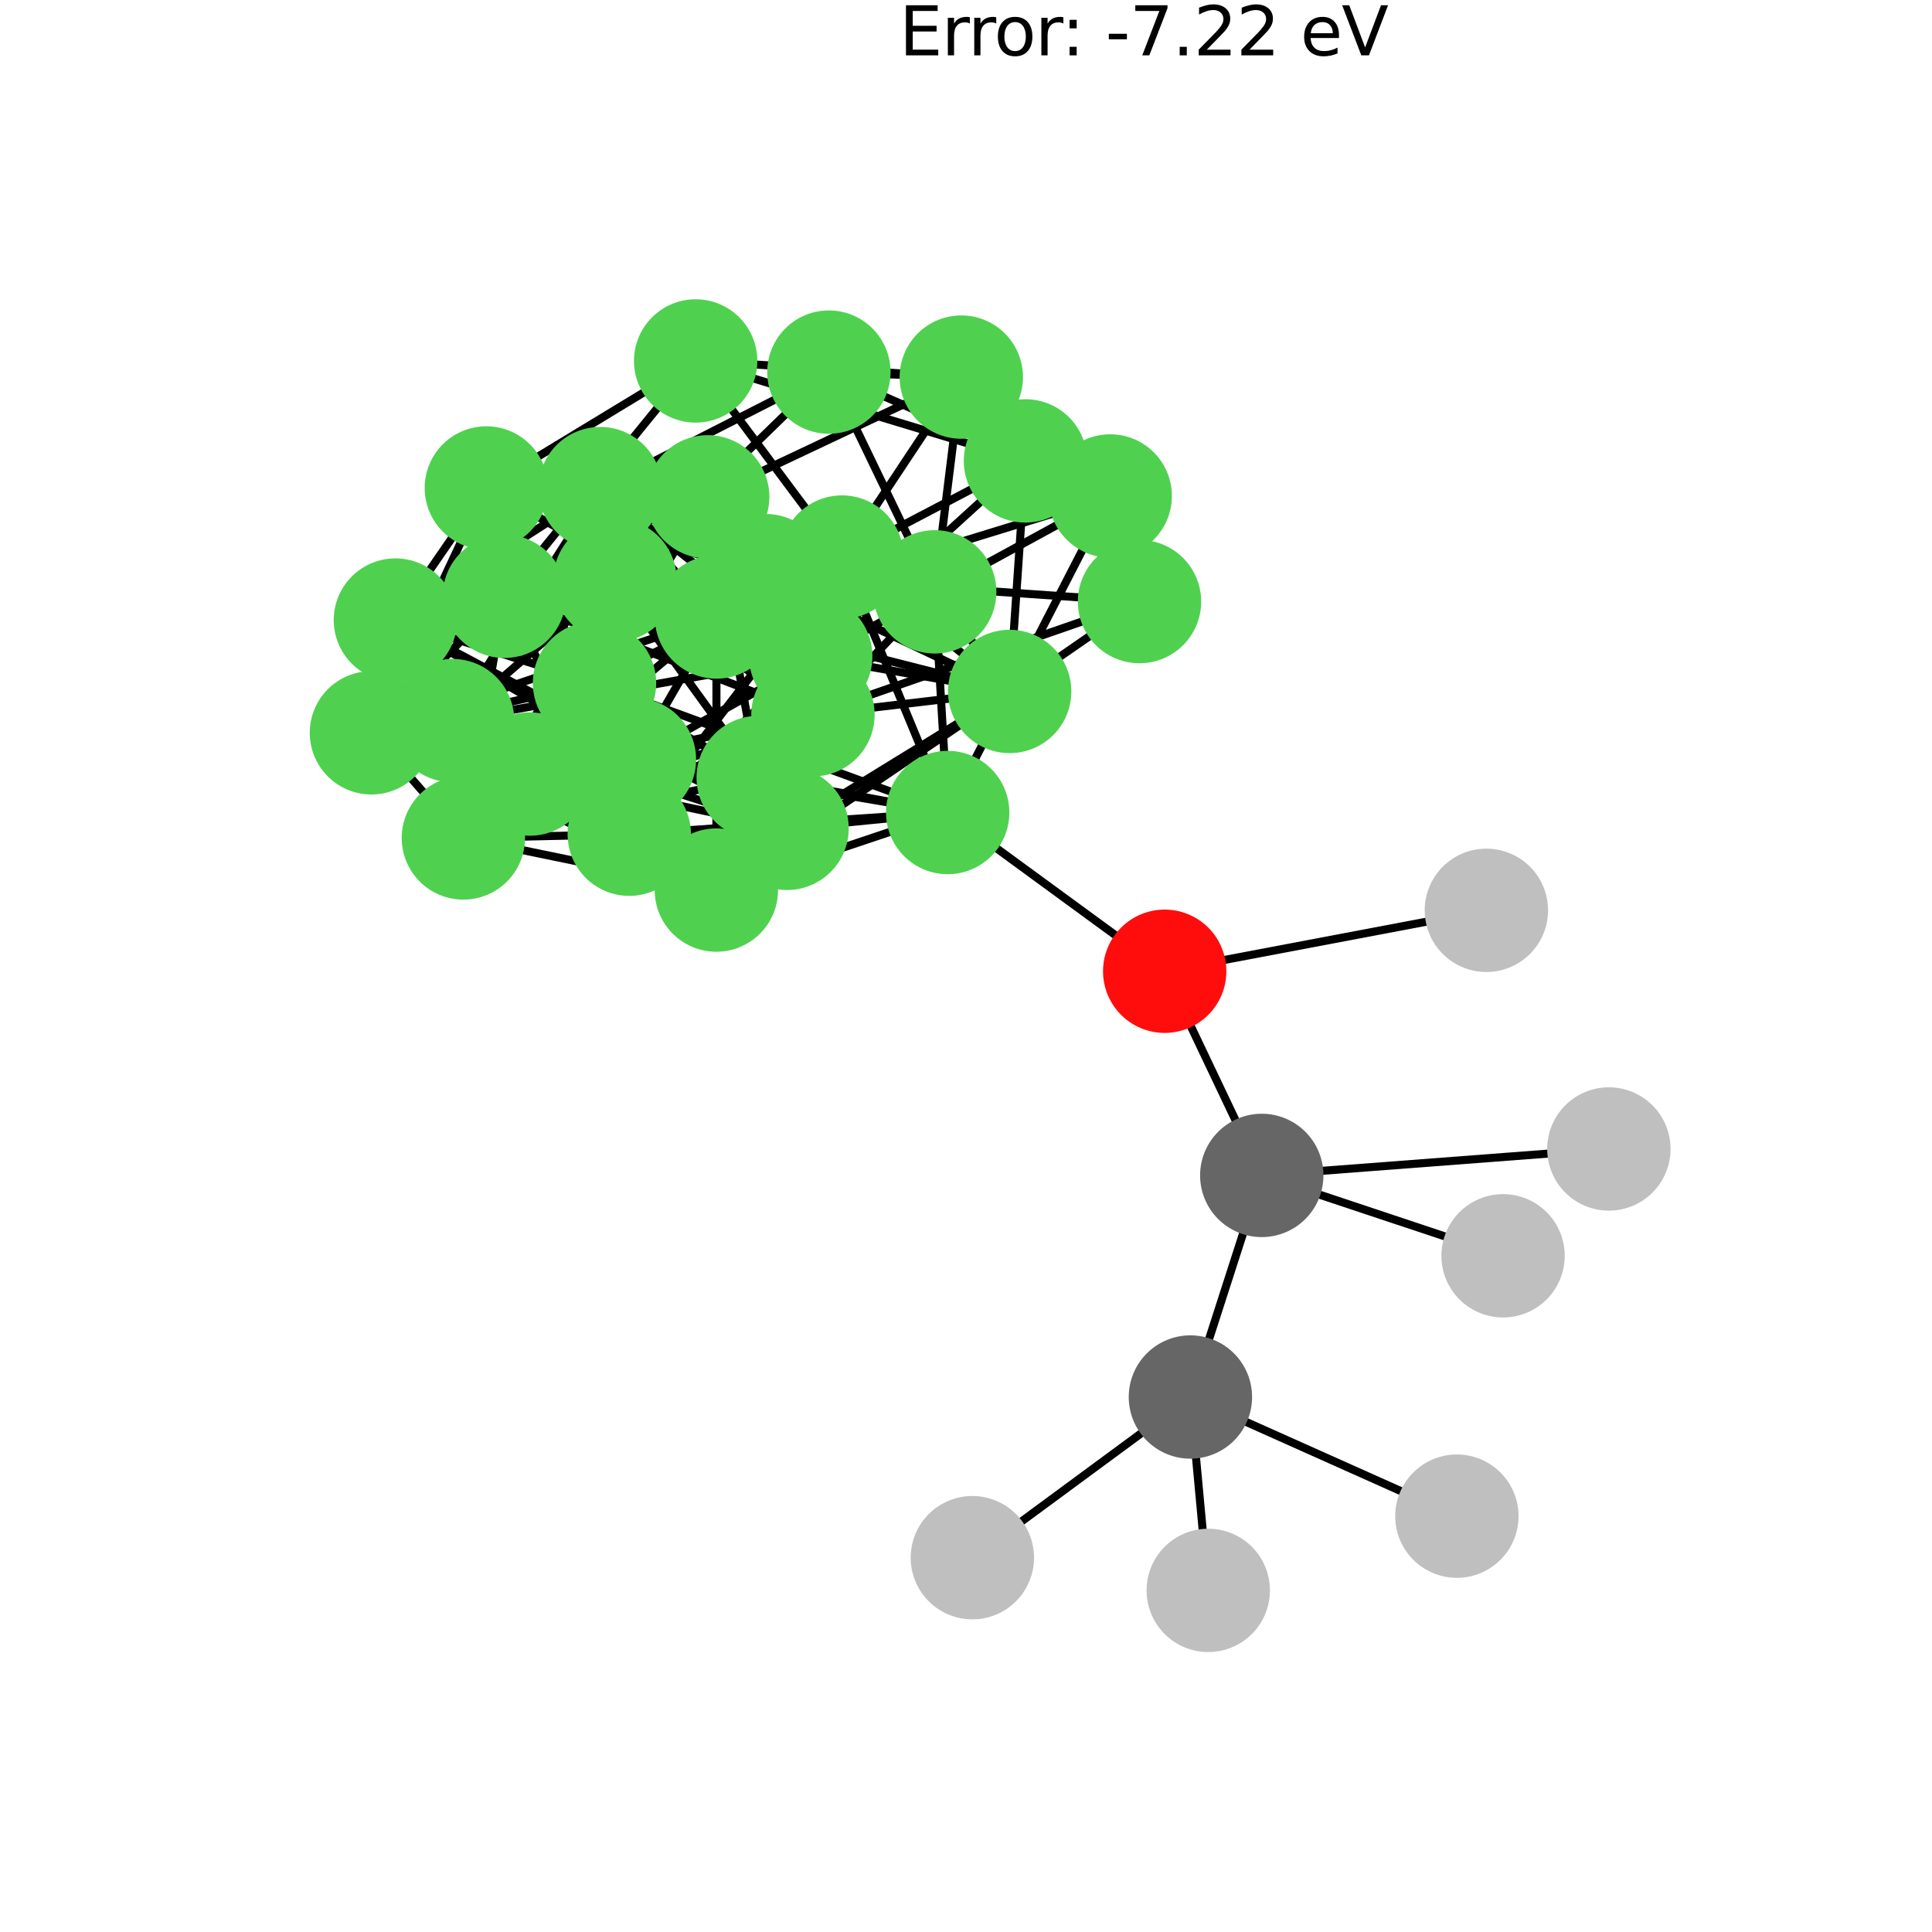 <?xml version="1.0" encoding="utf-8" standalone="no"?>
<!DOCTYPE svg PUBLIC "-//W3C//DTD SVG 1.1//EN"
  "http://www.w3.org/Graphics/SVG/1.1/DTD/svg11.dtd">
<svg xmlns:xlink="http://www.w3.org/1999/xlink" width="288pt" height="288pt" viewBox="0 0 288 288" xmlns="http://www.w3.org/2000/svg" version="1.1">
 <defs>
  <style type="text/css">*{stroke-linejoin: round; stroke-linecap: butt}</style>
 </defs>
 <g id="figure_1">
  <g id="patch_1">
   <path d="M 0 288 
L 288 288 
L 288 0 
L 0 0 
z
" style="fill: #ffffff"/>
  </g>
  <g id="axes_1">
   <g id="LineCollection_1">
    <path d="M 165.498 73.934 
L 169.863 89.678 
" clip-path="url(#p32e203aa03)" style="fill: none; stroke: #000000; stroke-width: 1.2"/>
    <path d="M 165.498 73.934 
L 123.562 55.468 
" clip-path="url(#p32e203aa03)" style="fill: none; stroke: #000000; stroke-width: 1.2"/>
    <path d="M 165.498 73.934 
L 143.3 56.213 
" clip-path="url(#p32e203aa03)" style="fill: none; stroke: #000000; stroke-width: 1.2"/>
    <path d="M 165.498 73.934 
L 152.863 68.704 
" clip-path="url(#p32e203aa03)" style="fill: none; stroke: #000000; stroke-width: 1.2"/>
    <path d="M 165.498 73.934 
L 106.804 91.974 
" clip-path="url(#p32e203aa03)" style="fill: none; stroke: #000000; stroke-width: 1.2"/>
    <path d="M 165.498 73.934 
L 150.509 103.073 
" clip-path="url(#p32e203aa03)" style="fill: none; stroke: #000000; stroke-width: 1.2"/>
    <path d="M 165.498 73.934 
L 139.334 88.225 
" clip-path="url(#p32e203aa03)" style="fill: none; stroke: #000000; stroke-width: 1.2"/>
    <path d="M 169.863 89.678 
L 152.863 68.704 
" clip-path="url(#p32e203aa03)" style="fill: none; stroke: #000000; stroke-width: 1.2"/>
    <path d="M 169.863 89.678 
L 114.139 85.81 
" clip-path="url(#p32e203aa03)" style="fill: none; stroke: #000000; stroke-width: 1.2"/>
    <path d="M 169.863 89.678 
L 121.187 106.544 
" clip-path="url(#p32e203aa03)" style="fill: none; stroke: #000000; stroke-width: 1.2"/>
    <path d="M 169.863 89.678 
L 150.509 103.073 
" clip-path="url(#p32e203aa03)" style="fill: none; stroke: #000000; stroke-width: 1.2"/>
    <path d="M 123.562 55.468 
L 143.3 56.213 
" clip-path="url(#p32e203aa03)" style="fill: none; stroke: #000000; stroke-width: 1.2"/>
    <path d="M 123.562 55.468 
L 89.478 72.838 
" clip-path="url(#p32e203aa03)" style="fill: none; stroke: #000000; stroke-width: 1.2"/>
    <path d="M 123.562 55.468 
L 91.683 86.476 
" clip-path="url(#p32e203aa03)" style="fill: none; stroke: #000000; stroke-width: 1.2"/>
    <path d="M 123.562 55.468 
L 139.334 88.225 
" clip-path="url(#p32e203aa03)" style="fill: none; stroke: #000000; stroke-width: 1.2"/>
    <path d="M 143.3 56.213 
L 152.863 68.704 
" clip-path="url(#p32e203aa03)" style="fill: none; stroke: #000000; stroke-width: 1.2"/>
    <path d="M 143.3 56.213 
L 103.7 53.804 
" clip-path="url(#p32e203aa03)" style="fill: none; stroke: #000000; stroke-width: 1.2"/>
    <path d="M 143.3 56.213 
L 139.334 88.225 
" clip-path="url(#p32e203aa03)" style="fill: none; stroke: #000000; stroke-width: 1.2"/>
    <path d="M 143.3 56.213 
L 105.495 74.062 
" clip-path="url(#p32e203aa03)" style="fill: none; stroke: #000000; stroke-width: 1.2"/>
    <path d="M 143.3 56.213 
L 125.51 83.038 
" clip-path="url(#p32e203aa03)" style="fill: none; stroke: #000000; stroke-width: 1.2"/>
    <path d="M 152.863 68.704 
L 103.7 53.804 
" clip-path="url(#p32e203aa03)" style="fill: none; stroke: #000000; stroke-width: 1.2"/>
    <path d="M 152.863 68.704 
L 150.509 103.073 
" clip-path="url(#p32e203aa03)" style="fill: none; stroke: #000000; stroke-width: 1.2"/>
    <path d="M 152.863 68.704 
L 125.51 83.038 
" clip-path="url(#p32e203aa03)" style="fill: none; stroke: #000000; stroke-width: 1.2"/>
    <path d="M 152.863 68.704 
L 120.853 97.839 
" clip-path="url(#p32e203aa03)" style="fill: none; stroke: #000000; stroke-width: 1.2"/>
    <path d="M 103.7 53.804 
L 72.5 72.739 
" clip-path="url(#p32e203aa03)" style="fill: none; stroke: #000000; stroke-width: 1.2"/>
    <path d="M 103.7 53.804 
L 125.51 83.038 
" clip-path="url(#p32e203aa03)" style="fill: none; stroke: #000000; stroke-width: 1.2"/>
    <path d="M 103.7 53.804 
L 75.182 88.891 
" clip-path="url(#p32e203aa03)" style="fill: none; stroke: #000000; stroke-width: 1.2"/>
    <path d="M 114.139 85.81 
L 72.5 72.739 
" clip-path="url(#p32e203aa03)" style="fill: none; stroke: #000000; stroke-width: 1.2"/>
    <path d="M 114.139 85.81 
L 89.478 72.838 
" clip-path="url(#p32e203aa03)" style="fill: none; stroke: #000000; stroke-width: 1.2"/>
    <path d="M 114.139 85.81 
L 121.187 106.544 
" clip-path="url(#p32e203aa03)" style="fill: none; stroke: #000000; stroke-width: 1.2"/>
    <path d="M 114.139 85.81 
L 150.509 103.073 
" clip-path="url(#p32e203aa03)" style="fill: none; stroke: #000000; stroke-width: 1.2"/>
    <path d="M 114.139 85.81 
L 105.495 74.062 
" clip-path="url(#p32e203aa03)" style="fill: none; stroke: #000000; stroke-width: 1.2"/>
    <path d="M 114.139 85.81 
L 120.853 97.839 
" clip-path="url(#p32e203aa03)" style="fill: none; stroke: #000000; stroke-width: 1.2"/>
    <path d="M 114.139 85.81 
L 78.98 115.387 
" clip-path="url(#p32e203aa03)" style="fill: none; stroke: #000000; stroke-width: 1.2"/>
    <path d="M 114.139 85.81 
L 58.942 92.431 
" clip-path="url(#p32e203aa03)" style="fill: none; stroke: #000000; stroke-width: 1.2"/>
    <path d="M 114.139 85.81 
L 117.325 123.481 
" clip-path="url(#p32e203aa03)" style="fill: none; stroke: #000000; stroke-width: 1.2"/>
    <path d="M 72.5 72.739 
L 89.478 72.838 
" clip-path="url(#p32e203aa03)" style="fill: none; stroke: #000000; stroke-width: 1.2"/>
    <path d="M 72.5 72.739 
L 106.804 91.974 
" clip-path="url(#p32e203aa03)" style="fill: none; stroke: #000000; stroke-width: 1.2"/>
    <path d="M 72.5 72.739 
L 105.495 74.062 
" clip-path="url(#p32e203aa03)" style="fill: none; stroke: #000000; stroke-width: 1.2"/>
    <path d="M 72.5 72.739 
L 125.51 83.038 
" clip-path="url(#p32e203aa03)" style="fill: none; stroke: #000000; stroke-width: 1.2"/>
    <path d="M 72.5 72.739 
L 75.182 88.891 
" clip-path="url(#p32e203aa03)" style="fill: none; stroke: #000000; stroke-width: 1.2"/>
    <path d="M 72.5 72.739 
L 58.942 92.431 
" clip-path="url(#p32e203aa03)" style="fill: none; stroke: #000000; stroke-width: 1.2"/>
    <path d="M 72.5 72.739 
L 55.369 109.241 
" clip-path="url(#p32e203aa03)" style="fill: none; stroke: #000000; stroke-width: 1.2"/>
    <path d="M 72.5 72.739 
L 88.623 101.827 
" clip-path="url(#p32e203aa03)" style="fill: none; stroke: #000000; stroke-width: 1.2"/>
    <path d="M 89.478 72.838 
L 106.804 91.974 
" clip-path="url(#p32e203aa03)" style="fill: none; stroke: #000000; stroke-width: 1.2"/>
    <path d="M 89.478 72.838 
L 91.683 86.476 
" clip-path="url(#p32e203aa03)" style="fill: none; stroke: #000000; stroke-width: 1.2"/>
    <path d="M 89.478 72.838 
L 139.334 88.225 
" clip-path="url(#p32e203aa03)" style="fill: none; stroke: #000000; stroke-width: 1.2"/>
    <path d="M 89.478 72.838 
L 120.853 97.839 
" clip-path="url(#p32e203aa03)" style="fill: none; stroke: #000000; stroke-width: 1.2"/>
    <path d="M 89.478 72.838 
L 58.942 92.431 
" clip-path="url(#p32e203aa03)" style="fill: none; stroke: #000000; stroke-width: 1.2"/>
    <path d="M 89.478 72.838 
L 94.573 113.224 
" clip-path="url(#p32e203aa03)" style="fill: none; stroke: #000000; stroke-width: 1.2"/>
    <path d="M 89.478 72.838 
L 67.468 107.421 
" clip-path="url(#p32e203aa03)" style="fill: none; stroke: #000000; stroke-width: 1.2"/>
    <path d="M 106.804 91.974 
L 121.187 106.544 
" clip-path="url(#p32e203aa03)" style="fill: none; stroke: #000000; stroke-width: 1.2"/>
    <path d="M 106.804 91.974 
L 150.509 103.073 
" clip-path="url(#p32e203aa03)" style="fill: none; stroke: #000000; stroke-width: 1.2"/>
    <path d="M 106.804 91.974 
L 139.334 88.225 
" clip-path="url(#p32e203aa03)" style="fill: none; stroke: #000000; stroke-width: 1.2"/>
    <path d="M 106.804 91.974 
L 75.182 88.891 
" clip-path="url(#p32e203aa03)" style="fill: none; stroke: #000000; stroke-width: 1.2"/>
    <path d="M 106.804 91.974 
L 94.573 113.224 
" clip-path="url(#p32e203aa03)" style="fill: none; stroke: #000000; stroke-width: 1.2"/>
    <path d="M 106.804 91.974 
L 55.369 109.241 
" clip-path="url(#p32e203aa03)" style="fill: none; stroke: #000000; stroke-width: 1.2"/>
    <path d="M 106.804 91.974 
L 106.785 132.682 
" clip-path="url(#p32e203aa03)" style="fill: none; stroke: #000000; stroke-width: 1.2"/>
    <path d="M 121.187 106.544 
L 150.509 103.073 
" clip-path="url(#p32e203aa03)" style="fill: none; stroke: #000000; stroke-width: 1.2"/>
    <path d="M 121.187 106.544 
L 91.683 86.476 
" clip-path="url(#p32e203aa03)" style="fill: none; stroke: #000000; stroke-width: 1.2"/>
    <path d="M 121.187 106.544 
L 105.495 74.062 
" clip-path="url(#p32e203aa03)" style="fill: none; stroke: #000000; stroke-width: 1.2"/>
    <path d="M 121.187 106.544 
L 75.182 88.891 
" clip-path="url(#p32e203aa03)" style="fill: none; stroke: #000000; stroke-width: 1.2"/>
    <path d="M 121.187 106.544 
L 78.98 115.387 
" clip-path="url(#p32e203aa03)" style="fill: none; stroke: #000000; stroke-width: 1.2"/>
    <path d="M 121.187 106.544 
L 106.785 132.682 
" clip-path="url(#p32e203aa03)" style="fill: none; stroke: #000000; stroke-width: 1.2"/>
    <path d="M 121.187 106.544 
L 69.074 124.912 
" clip-path="url(#p32e203aa03)" style="fill: none; stroke: #000000; stroke-width: 1.2"/>
    <path d="M 150.509 103.073 
L 139.334 88.225 
" clip-path="url(#p32e203aa03)" style="fill: none; stroke: #000000; stroke-width: 1.2"/>
    <path d="M 150.509 103.073 
L 125.51 83.038 
" clip-path="url(#p32e203aa03)" style="fill: none; stroke: #000000; stroke-width: 1.2"/>
    <path d="M 150.509 103.073 
L 120.853 97.839 
" clip-path="url(#p32e203aa03)" style="fill: none; stroke: #000000; stroke-width: 1.2"/>
    <path d="M 150.509 103.073 
L 106.785 132.682 
" clip-path="url(#p32e203aa03)" style="fill: none; stroke: #000000; stroke-width: 1.2"/>
    <path d="M 150.509 103.073 
L 117.325 123.481 
" clip-path="url(#p32e203aa03)" style="fill: none; stroke: #000000; stroke-width: 1.2"/>
    <path d="M 150.509 103.073 
L 141.269 121.122 
" clip-path="url(#p32e203aa03)" style="fill: none; stroke: #000000; stroke-width: 1.2"/>
    <path d="M 91.683 86.476 
L 139.334 88.225 
" clip-path="url(#p32e203aa03)" style="fill: none; stroke: #000000; stroke-width: 1.2"/>
    <path d="M 91.683 86.476 
L 105.495 74.062 
" clip-path="url(#p32e203aa03)" style="fill: none; stroke: #000000; stroke-width: 1.2"/>
    <path d="M 91.683 86.476 
L 120.853 97.839 
" clip-path="url(#p32e203aa03)" style="fill: none; stroke: #000000; stroke-width: 1.2"/>
    <path d="M 91.683 86.476 
L 75.182 88.891 
" clip-path="url(#p32e203aa03)" style="fill: none; stroke: #000000; stroke-width: 1.2"/>
    <path d="M 91.683 86.476 
L 67.468 107.421 
" clip-path="url(#p32e203aa03)" style="fill: none; stroke: #000000; stroke-width: 1.2"/>
    <path d="M 91.683 86.476 
L 113.022 115.904 
" clip-path="url(#p32e203aa03)" style="fill: none; stroke: #000000; stroke-width: 1.2"/>
    <path d="M 91.683 86.476 
L 69.074 124.912 
" clip-path="url(#p32e203aa03)" style="fill: none; stroke: #000000; stroke-width: 1.2"/>
    <path d="M 139.334 88.225 
L 105.495 74.062 
" clip-path="url(#p32e203aa03)" style="fill: none; stroke: #000000; stroke-width: 1.2"/>
    <path d="M 139.334 88.225 
L 125.51 83.038 
" clip-path="url(#p32e203aa03)" style="fill: none; stroke: #000000; stroke-width: 1.2"/>
    <path d="M 139.334 88.225 
L 94.573 113.224 
" clip-path="url(#p32e203aa03)" style="fill: none; stroke: #000000; stroke-width: 1.2"/>
    <path d="M 139.334 88.225 
L 113.022 115.904 
" clip-path="url(#p32e203aa03)" style="fill: none; stroke: #000000; stroke-width: 1.2"/>
    <path d="M 139.334 88.225 
L 141.269 121.122 
" clip-path="url(#p32e203aa03)" style="fill: none; stroke: #000000; stroke-width: 1.2"/>
    <path d="M 105.495 74.062 
L 125.51 83.038 
" clip-path="url(#p32e203aa03)" style="fill: none; stroke: #000000; stroke-width: 1.2"/>
    <path d="M 105.495 74.062 
L 78.98 115.387 
" clip-path="url(#p32e203aa03)" style="fill: none; stroke: #000000; stroke-width: 1.2"/>
    <path d="M 105.495 74.062 
L 113.022 115.904 
" clip-path="url(#p32e203aa03)" style="fill: none; stroke: #000000; stroke-width: 1.2"/>
    <path d="M 105.495 74.062 
L 88.623 101.827 
" clip-path="url(#p32e203aa03)" style="fill: none; stroke: #000000; stroke-width: 1.2"/>
    <path d="M 125.51 83.038 
L 120.853 97.839 
" clip-path="url(#p32e203aa03)" style="fill: none; stroke: #000000; stroke-width: 1.2"/>
    <path d="M 125.51 83.038 
L 75.182 88.891 
" clip-path="url(#p32e203aa03)" style="fill: none; stroke: #000000; stroke-width: 1.2"/>
    <path d="M 125.51 83.038 
L 88.623 101.827 
" clip-path="url(#p32e203aa03)" style="fill: none; stroke: #000000; stroke-width: 1.2"/>
    <path d="M 125.51 83.038 
L 141.269 121.122 
" clip-path="url(#p32e203aa03)" style="fill: none; stroke: #000000; stroke-width: 1.2"/>
    <path d="M 125.51 83.038 
L 93.805 124.356 
" clip-path="url(#p32e203aa03)" style="fill: none; stroke: #000000; stroke-width: 1.2"/>
    <path d="M 120.853 97.839 
L 75.182 88.891 
" clip-path="url(#p32e203aa03)" style="fill: none; stroke: #000000; stroke-width: 1.2"/>
    <path d="M 120.853 97.839 
L 117.325 123.481 
" clip-path="url(#p32e203aa03)" style="fill: none; stroke: #000000; stroke-width: 1.2"/>
    <path d="M 120.853 97.839 
L 67.468 107.421 
" clip-path="url(#p32e203aa03)" style="fill: none; stroke: #000000; stroke-width: 1.2"/>
    <path d="M 120.853 97.839 
L 93.805 124.356 
" clip-path="url(#p32e203aa03)" style="fill: none; stroke: #000000; stroke-width: 1.2"/>
    <path d="M 75.182 88.891 
L 55.369 109.241 
" clip-path="url(#p32e203aa03)" style="fill: none; stroke: #000000; stroke-width: 1.2"/>
    <path d="M 75.182 88.891 
L 93.805 124.356 
" clip-path="url(#p32e203aa03)" style="fill: none; stroke: #000000; stroke-width: 1.2"/>
    <path d="M 75.182 88.891 
L 69.074 124.912 
" clip-path="url(#p32e203aa03)" style="fill: none; stroke: #000000; stroke-width: 1.2"/>
    <path d="M 78.98 115.387 
L 58.942 92.431 
" clip-path="url(#p32e203aa03)" style="fill: none; stroke: #000000; stroke-width: 1.2"/>
    <path d="M 78.98 115.387 
L 106.785 132.682 
" clip-path="url(#p32e203aa03)" style="fill: none; stroke: #000000; stroke-width: 1.2"/>
    <path d="M 78.98 115.387 
L 117.325 123.481 
" clip-path="url(#p32e203aa03)" style="fill: none; stroke: #000000; stroke-width: 1.2"/>
    <path d="M 78.98 115.387 
L 113.022 115.904 
" clip-path="url(#p32e203aa03)" style="fill: none; stroke: #000000; stroke-width: 1.2"/>
    <path d="M 78.98 115.387 
L 88.623 101.827 
" clip-path="url(#p32e203aa03)" style="fill: none; stroke: #000000; stroke-width: 1.2"/>
    <path d="M 78.98 115.387 
L 69.074 124.912 
" clip-path="url(#p32e203aa03)" style="fill: none; stroke: #000000; stroke-width: 1.2"/>
    <path d="M 58.942 92.431 
L 94.573 113.224 
" clip-path="url(#p32e203aa03)" style="fill: none; stroke: #000000; stroke-width: 1.2"/>
    <path d="M 58.942 92.431 
L 55.369 109.241 
" clip-path="url(#p32e203aa03)" style="fill: none; stroke: #000000; stroke-width: 1.2"/>
    <path d="M 58.942 92.431 
L 117.325 123.481 
" clip-path="url(#p32e203aa03)" style="fill: none; stroke: #000000; stroke-width: 1.2"/>
    <path d="M 58.942 92.431 
L 67.468 107.421 
" clip-path="url(#p32e203aa03)" style="fill: none; stroke: #000000; stroke-width: 1.2"/>
    <path d="M 58.942 92.431 
L 88.623 101.827 
" clip-path="url(#p32e203aa03)" style="fill: none; stroke: #000000; stroke-width: 1.2"/>
    <path d="M 94.573 113.224 
L 55.369 109.241 
" clip-path="url(#p32e203aa03)" style="fill: none; stroke: #000000; stroke-width: 1.2"/>
    <path d="M 94.573 113.224 
L 106.785 132.682 
" clip-path="url(#p32e203aa03)" style="fill: none; stroke: #000000; stroke-width: 1.2"/>
    <path d="M 94.573 113.224 
L 67.468 107.421 
" clip-path="url(#p32e203aa03)" style="fill: none; stroke: #000000; stroke-width: 1.2"/>
    <path d="M 94.573 113.224 
L 113.022 115.904 
" clip-path="url(#p32e203aa03)" style="fill: none; stroke: #000000; stroke-width: 1.2"/>
    <path d="M 94.573 113.224 
L 141.269 121.122 
" clip-path="url(#p32e203aa03)" style="fill: none; stroke: #000000; stroke-width: 1.2"/>
    <path d="M 55.369 109.241 
L 106.785 132.682 
" clip-path="url(#p32e203aa03)" style="fill: none; stroke: #000000; stroke-width: 1.2"/>
    <path d="M 55.369 109.241 
L 88.623 101.827 
" clip-path="url(#p32e203aa03)" style="fill: none; stroke: #000000; stroke-width: 1.2"/>
    <path d="M 55.369 109.241 
L 93.805 124.356 
" clip-path="url(#p32e203aa03)" style="fill: none; stroke: #000000; stroke-width: 1.2"/>
    <path d="M 55.369 109.241 
L 69.074 124.912 
" clip-path="url(#p32e203aa03)" style="fill: none; stroke: #000000; stroke-width: 1.2"/>
    <path d="M 106.785 132.682 
L 117.325 123.481 
" clip-path="url(#p32e203aa03)" style="fill: none; stroke: #000000; stroke-width: 1.2"/>
    <path d="M 106.785 132.682 
L 141.269 121.122 
" clip-path="url(#p32e203aa03)" style="fill: none; stroke: #000000; stroke-width: 1.2"/>
    <path d="M 106.785 132.682 
L 69.074 124.912 
" clip-path="url(#p32e203aa03)" style="fill: none; stroke: #000000; stroke-width: 1.2"/>
    <path d="M 117.325 123.481 
L 67.468 107.421 
" clip-path="url(#p32e203aa03)" style="fill: none; stroke: #000000; stroke-width: 1.2"/>
    <path d="M 117.325 123.481 
L 141.269 121.122 
" clip-path="url(#p32e203aa03)" style="fill: none; stroke: #000000; stroke-width: 1.2"/>
    <path d="M 117.325 123.481 
L 93.805 124.356 
" clip-path="url(#p32e203aa03)" style="fill: none; stroke: #000000; stroke-width: 1.2"/>
    <path d="M 67.468 107.421 
L 113.022 115.904 
" clip-path="url(#p32e203aa03)" style="fill: none; stroke: #000000; stroke-width: 1.2"/>
    <path d="M 67.468 107.421 
L 93.805 124.356 
" clip-path="url(#p32e203aa03)" style="fill: none; stroke: #000000; stroke-width: 1.2"/>
    <path d="M 67.468 107.421 
L 69.074 124.912 
" clip-path="url(#p32e203aa03)" style="fill: none; stroke: #000000; stroke-width: 1.2"/>
    <path d="M 113.022 115.904 
L 88.623 101.827 
" clip-path="url(#p32e203aa03)" style="fill: none; stroke: #000000; stroke-width: 1.2"/>
    <path d="M 113.022 115.904 
L 141.269 121.122 
" clip-path="url(#p32e203aa03)" style="fill: none; stroke: #000000; stroke-width: 1.2"/>
    <path d="M 113.022 115.904 
L 69.074 124.912 
" clip-path="url(#p32e203aa03)" style="fill: none; stroke: #000000; stroke-width: 1.2"/>
    <path d="M 88.623 101.827 
L 141.269 121.122 
" clip-path="url(#p32e203aa03)" style="fill: none; stroke: #000000; stroke-width: 1.2"/>
    <path d="M 88.623 101.827 
L 93.805 124.356 
" clip-path="url(#p32e203aa03)" style="fill: none; stroke: #000000; stroke-width: 1.2"/>
    <path d="M 141.269 121.122 
L 93.805 124.356 
" clip-path="url(#p32e203aa03)" style="fill: none; stroke: #000000; stroke-width: 1.2"/>
    <path d="M 141.269 121.122 
L 173.619 144.783 
" clip-path="url(#p32e203aa03)" style="fill: none; stroke: #000000; stroke-width: 1.2"/>
    <path d="M 93.805 124.356 
L 69.074 124.912 
" clip-path="url(#p32e203aa03)" style="fill: none; stroke: #000000; stroke-width: 1.2"/>
    <path d="M 144.948 232.2 
L 177.452 208.25 
" clip-path="url(#p32e203aa03)" style="fill: none; stroke: #000000; stroke-width: 1.2"/>
    <path d="M 180.113 237.076 
L 177.452 208.25 
" clip-path="url(#p32e203aa03)" style="fill: none; stroke: #000000; stroke-width: 1.2"/>
    <path d="M 217.173 226.01 
L 177.452 208.25 
" clip-path="url(#p32e203aa03)" style="fill: none; stroke: #000000; stroke-width: 1.2"/>
    <path d="M 224.059 187.201 
L 188.089 175.217 
" clip-path="url(#p32e203aa03)" style="fill: none; stroke: #000000; stroke-width: 1.2"/>
    <path d="M 239.831 171.276 
L 188.089 175.217 
" clip-path="url(#p32e203aa03)" style="fill: none; stroke: #000000; stroke-width: 1.2"/>
    <path d="M 221.572 135.7 
L 173.619 144.783 
" clip-path="url(#p32e203aa03)" style="fill: none; stroke: #000000; stroke-width: 1.2"/>
    <path d="M 177.452 208.25 
L 188.089 175.217 
" clip-path="url(#p32e203aa03)" style="fill: none; stroke: #000000; stroke-width: 1.2"/>
    <path d="M 188.089 175.217 
L 173.619 144.783 
" clip-path="url(#p32e203aa03)" style="fill: none; stroke: #000000; stroke-width: 1.2"/>
   </g>
   <g id="PathCollection_1">
    <defs>
     <path id="C0_0_4f3beb1179" d="M 0 8.944 
C 2.372 8.944 4.647 8.002 6.325 6.325 
C 8.002 4.647 8.944 2.372 8.944 -0 
C 8.944 -2.372 8.002 -4.647 6.325 -6.325 
C 4.647 -8.002 2.372 -8.944 0 -8.944 
C -2.372 -8.944 -4.647 -8.002 -6.325 -6.325 
C -8.002 -4.647 -8.944 -2.372 -8.944 0 
C -8.944 2.372 -8.002 4.647 -6.325 6.325 
C -4.647 8.002 -2.372 8.944 0 8.944 
z
"/>
    </defs>
    <g clip-path="url(#p32e203aa03)">
     <use xlink:href="#C0_0_4f3beb1179" x="165.498" y="73.934" style="fill: #4fd14f; stroke: #4fd14f; stroke-width: 0.5"/>
    </g>
    <g clip-path="url(#p32e203aa03)">
     <use xlink:href="#C0_0_4f3beb1179" x="169.863" y="89.678" style="fill: #4fd14f; stroke: #4fd14f; stroke-width: 0.5"/>
    </g>
    <g clip-path="url(#p32e203aa03)">
     <use xlink:href="#C0_0_4f3beb1179" x="123.562" y="55.468" style="fill: #4fd14f; stroke: #4fd14f; stroke-width: 0.5"/>
    </g>
    <g clip-path="url(#p32e203aa03)">
     <use xlink:href="#C0_0_4f3beb1179" x="143.3" y="56.213" style="fill: #4fd14f; stroke: #4fd14f; stroke-width: 0.5"/>
    </g>
    <g clip-path="url(#p32e203aa03)">
     <use xlink:href="#C0_0_4f3beb1179" x="152.863" y="68.704" style="fill: #4fd14f; stroke: #4fd14f; stroke-width: 0.5"/>
    </g>
    <g clip-path="url(#p32e203aa03)">
     <use xlink:href="#C0_0_4f3beb1179" x="103.7" y="53.804" style="fill: #4fd14f; stroke: #4fd14f; stroke-width: 0.5"/>
    </g>
    <g clip-path="url(#p32e203aa03)">
     <use xlink:href="#C0_0_4f3beb1179" x="114.139" y="85.81" style="fill: #4fd14f; stroke: #4fd14f; stroke-width: 0.5"/>
    </g>
    <g clip-path="url(#p32e203aa03)">
     <use xlink:href="#C0_0_4f3beb1179" x="72.5" y="72.739" style="fill: #4fd14f; stroke: #4fd14f; stroke-width: 0.5"/>
    </g>
    <g clip-path="url(#p32e203aa03)">
     <use xlink:href="#C0_0_4f3beb1179" x="89.478" y="72.838" style="fill: #4fd14f; stroke: #4fd14f; stroke-width: 0.5"/>
    </g>
    <g clip-path="url(#p32e203aa03)">
     <use xlink:href="#C0_0_4f3beb1179" x="106.804" y="91.974" style="fill: #4fd14f; stroke: #4fd14f; stroke-width: 0.5"/>
    </g>
    <g clip-path="url(#p32e203aa03)">
     <use xlink:href="#C0_0_4f3beb1179" x="121.187" y="106.544" style="fill: #4fd14f; stroke: #4fd14f; stroke-width: 0.5"/>
    </g>
    <g clip-path="url(#p32e203aa03)">
     <use xlink:href="#C0_0_4f3beb1179" x="150.509" y="103.073" style="fill: #4fd14f; stroke: #4fd14f; stroke-width: 0.5"/>
    </g>
    <g clip-path="url(#p32e203aa03)">
     <use xlink:href="#C0_0_4f3beb1179" x="91.683" y="86.476" style="fill: #4fd14f; stroke: #4fd14f; stroke-width: 0.5"/>
    </g>
    <g clip-path="url(#p32e203aa03)">
     <use xlink:href="#C0_0_4f3beb1179" x="139.334" y="88.225" style="fill: #4fd14f; stroke: #4fd14f; stroke-width: 0.5"/>
    </g>
    <g clip-path="url(#p32e203aa03)">
     <use xlink:href="#C0_0_4f3beb1179" x="105.495" y="74.062" style="fill: #4fd14f; stroke: #4fd14f; stroke-width: 0.5"/>
    </g>
    <g clip-path="url(#p32e203aa03)">
     <use xlink:href="#C0_0_4f3beb1179" x="125.51" y="83.038" style="fill: #4fd14f; stroke: #4fd14f; stroke-width: 0.5"/>
    </g>
    <g clip-path="url(#p32e203aa03)">
     <use xlink:href="#C0_0_4f3beb1179" x="120.853" y="97.839" style="fill: #4fd14f; stroke: #4fd14f; stroke-width: 0.5"/>
    </g>
    <g clip-path="url(#p32e203aa03)">
     <use xlink:href="#C0_0_4f3beb1179" x="75.182" y="88.891" style="fill: #4fd14f; stroke: #4fd14f; stroke-width: 0.5"/>
    </g>
    <g clip-path="url(#p32e203aa03)">
     <use xlink:href="#C0_0_4f3beb1179" x="78.98" y="115.387" style="fill: #4fd14f; stroke: #4fd14f; stroke-width: 0.5"/>
    </g>
    <g clip-path="url(#p32e203aa03)">
     <use xlink:href="#C0_0_4f3beb1179" x="58.942" y="92.431" style="fill: #4fd14f; stroke: #4fd14f; stroke-width: 0.5"/>
    </g>
    <g clip-path="url(#p32e203aa03)">
     <use xlink:href="#C0_0_4f3beb1179" x="94.573" y="113.224" style="fill: #4fd14f; stroke: #4fd14f; stroke-width: 0.5"/>
    </g>
    <g clip-path="url(#p32e203aa03)">
     <use xlink:href="#C0_0_4f3beb1179" x="55.369" y="109.241" style="fill: #4fd14f; stroke: #4fd14f; stroke-width: 0.5"/>
    </g>
    <g clip-path="url(#p32e203aa03)">
     <use xlink:href="#C0_0_4f3beb1179" x="106.785" y="132.682" style="fill: #4fd14f; stroke: #4fd14f; stroke-width: 0.5"/>
    </g>
    <g clip-path="url(#p32e203aa03)">
     <use xlink:href="#C0_0_4f3beb1179" x="117.325" y="123.481" style="fill: #4fd14f; stroke: #4fd14f; stroke-width: 0.5"/>
    </g>
    <g clip-path="url(#p32e203aa03)">
     <use xlink:href="#C0_0_4f3beb1179" x="67.468" y="107.421" style="fill: #4fd14f; stroke: #4fd14f; stroke-width: 0.5"/>
    </g>
    <g clip-path="url(#p32e203aa03)">
     <use xlink:href="#C0_0_4f3beb1179" x="113.022" y="115.904" style="fill: #4fd14f; stroke: #4fd14f; stroke-width: 0.5"/>
    </g>
    <g clip-path="url(#p32e203aa03)">
     <use xlink:href="#C0_0_4f3beb1179" x="88.623" y="101.827" style="fill: #4fd14f; stroke: #4fd14f; stroke-width: 0.5"/>
    </g>
    <g clip-path="url(#p32e203aa03)">
     <use xlink:href="#C0_0_4f3beb1179" x="141.269" y="121.122" style="fill: #4fd14f; stroke: #4fd14f; stroke-width: 0.5"/>
    </g>
    <g clip-path="url(#p32e203aa03)">
     <use xlink:href="#C0_0_4f3beb1179" x="93.805" y="124.356" style="fill: #4fd14f; stroke: #4fd14f; stroke-width: 0.5"/>
    </g>
    <g clip-path="url(#p32e203aa03)">
     <use xlink:href="#C0_0_4f3beb1179" x="69.074" y="124.912" style="fill: #4fd14f; stroke: #4fd14f; stroke-width: 0.5"/>
    </g>
    <g clip-path="url(#p32e203aa03)">
     <use xlink:href="#C0_0_4f3beb1179" x="144.948" y="232.2" style="fill: #bfbfbf; stroke: #bfbfbf; stroke-width: 0.5"/>
    </g>
    <g clip-path="url(#p32e203aa03)">
     <use xlink:href="#C0_0_4f3beb1179" x="180.113" y="237.076" style="fill: #bfbfbf; stroke: #bfbfbf; stroke-width: 0.5"/>
    </g>
    <g clip-path="url(#p32e203aa03)">
     <use xlink:href="#C0_0_4f3beb1179" x="217.173" y="226.01" style="fill: #bfbfbf; stroke: #bfbfbf; stroke-width: 0.5"/>
    </g>
    <g clip-path="url(#p32e203aa03)">
     <use xlink:href="#C0_0_4f3beb1179" x="224.059" y="187.201" style="fill: #bfbfbf; stroke: #bfbfbf; stroke-width: 0.5"/>
    </g>
    <g clip-path="url(#p32e203aa03)">
     <use xlink:href="#C0_0_4f3beb1179" x="239.831" y="171.276" style="fill: #bfbfbf; stroke: #bfbfbf; stroke-width: 0.5"/>
    </g>
    <g clip-path="url(#p32e203aa03)">
     <use xlink:href="#C0_0_4f3beb1179" x="221.572" y="135.7" style="fill: #bfbfbf; stroke: #bfbfbf; stroke-width: 0.5"/>
    </g>
    <g clip-path="url(#p32e203aa03)">
     <use xlink:href="#C0_0_4f3beb1179" x="177.452" y="208.25" style="fill: #666666; stroke: #666666; stroke-width: 0.5"/>
    </g>
    <g clip-path="url(#p32e203aa03)">
     <use xlink:href="#C0_0_4f3beb1179" x="188.089" y="175.217" style="fill: #666666; stroke: #666666; stroke-width: 0.5"/>
    </g>
    <g clip-path="url(#p32e203aa03)">
     <use xlink:href="#C0_0_4f3beb1179" x="173.619" y="144.783" style="fill: #ff0d0d; stroke: #ff0d0d; stroke-width: 0.5"/>
    </g>
   </g>
   <g id="text_1">
    <!-- C2H6Ni48O -->
    <g transform="translate(134.047 -2.948) scale(0.1 -0.1)">
     <defs>
      <path id="DejaVuSans-43" d="M 4122 4306 
L 4122 3641 
Q 3803 3938 3442 4084 
Q 3081 4231 2675 4231 
Q 1875 4231 1450 3742 
Q 1025 3253 1025 2328 
Q 1025 1406 1450 917 
Q 1875 428 2675 428 
Q 3081 428 3442 575 
Q 3803 722 4122 1019 
L 4122 359 
Q 3791 134 3420 21 
Q 3050 -91 2638 -91 
Q 1578 -91 968 557 
Q 359 1206 359 2328 
Q 359 3453 968 4101 
Q 1578 4750 2638 4750 
Q 3056 4750 3426 4639 
Q 3797 4528 4122 4306 
z
" transform="scale(0.016)"/>
      <path id="DejaVuSans-32" d="M 1228 531 
L 3431 531 
L 3431 0 
L 469 0 
L 469 531 
Q 828 903 1448 1529 
Q 2069 2156 2228 2338 
Q 2531 2678 2651 2914 
Q 2772 3150 2772 3378 
Q 2772 3750 2511 3984 
Q 2250 4219 1831 4219 
Q 1534 4219 1204 4116 
Q 875 4013 500 3803 
L 500 4441 
Q 881 4594 1212 4672 
Q 1544 4750 1819 4750 
Q 2544 4750 2975 4387 
Q 3406 4025 3406 3419 
Q 3406 3131 3298 2873 
Q 3191 2616 2906 2266 
Q 2828 2175 2409 1742 
Q 1991 1309 1228 531 
z
" transform="scale(0.016)"/>
      <path id="DejaVuSans-48" d="M 628 4666 
L 1259 4666 
L 1259 2753 
L 3553 2753 
L 3553 4666 
L 4184 4666 
L 4184 0 
L 3553 0 
L 3553 2222 
L 1259 2222 
L 1259 0 
L 628 0 
L 628 4666 
z
" transform="scale(0.016)"/>
      <path id="DejaVuSans-36" d="M 2113 2584 
Q 1688 2584 1439 2293 
Q 1191 2003 1191 1497 
Q 1191 994 1439 701 
Q 1688 409 2113 409 
Q 2538 409 2786 701 
Q 3034 994 3034 1497 
Q 3034 2003 2786 2293 
Q 2538 2584 2113 2584 
z
M 3366 4563 
L 3366 3988 
Q 3128 4100 2886 4159 
Q 2644 4219 2406 4219 
Q 1781 4219 1451 3797 
Q 1122 3375 1075 2522 
Q 1259 2794 1537 2939 
Q 1816 3084 2150 3084 
Q 2853 3084 3261 2657 
Q 3669 2231 3669 1497 
Q 3669 778 3244 343 
Q 2819 -91 2113 -91 
Q 1303 -91 875 529 
Q 447 1150 447 2328 
Q 447 3434 972 4092 
Q 1497 4750 2381 4750 
Q 2619 4750 2861 4703 
Q 3103 4656 3366 4563 
z
" transform="scale(0.016)"/>
      <path id="DejaVuSans-4e" d="M 628 4666 
L 1478 4666 
L 3547 763 
L 3547 4666 
L 4159 4666 
L 4159 0 
L 3309 0 
L 1241 3903 
L 1241 0 
L 628 0 
L 628 4666 
z
" transform="scale(0.016)"/>
      <path id="DejaVuSans-69" d="M 603 3500 
L 1178 3500 
L 1178 0 
L 603 0 
L 603 3500 
z
M 603 4863 
L 1178 4863 
L 1178 4134 
L 603 4134 
L 603 4863 
z
" transform="scale(0.016)"/>
      <path id="DejaVuSans-34" d="M 2419 4116 
L 825 1625 
L 2419 1625 
L 2419 4116 
z
M 2253 4666 
L 3047 4666 
L 3047 1625 
L 3713 1625 
L 3713 1100 
L 3047 1100 
L 3047 0 
L 2419 0 
L 2419 1100 
L 313 1100 
L 313 1709 
L 2253 4666 
z
" transform="scale(0.016)"/>
      <path id="DejaVuSans-38" d="M 2034 2216 
Q 1584 2216 1326 1975 
Q 1069 1734 1069 1313 
Q 1069 891 1326 650 
Q 1584 409 2034 409 
Q 2484 409 2743 651 
Q 3003 894 3003 1313 
Q 3003 1734 2745 1975 
Q 2488 2216 2034 2216 
z
M 1403 2484 
Q 997 2584 770 2862 
Q 544 3141 544 3541 
Q 544 4100 942 4425 
Q 1341 4750 2034 4750 
Q 2731 4750 3128 4425 
Q 3525 4100 3525 3541 
Q 3525 3141 3298 2862 
Q 3072 2584 2669 2484 
Q 3125 2378 3379 2068 
Q 3634 1759 3634 1313 
Q 3634 634 3220 271 
Q 2806 -91 2034 -91 
Q 1263 -91 848 271 
Q 434 634 434 1313 
Q 434 1759 690 2068 
Q 947 2378 1403 2484 
z
M 1172 3481 
Q 1172 3119 1398 2916 
Q 1625 2713 2034 2713 
Q 2441 2713 2670 2916 
Q 2900 3119 2900 3481 
Q 2900 3844 2670 4047 
Q 2441 4250 2034 4250 
Q 1625 4250 1398 4047 
Q 1172 3844 1172 3481 
z
" transform="scale(0.016)"/>
      <path id="DejaVuSans-4f" d="M 2522 4238 
Q 1834 4238 1429 3725 
Q 1025 3213 1025 2328 
Q 1025 1447 1429 934 
Q 1834 422 2522 422 
Q 3209 422 3611 934 
Q 4013 1447 4013 2328 
Q 4013 3213 3611 3725 
Q 3209 4238 2522 4238 
z
M 2522 4750 
Q 3503 4750 4090 4092 
Q 4678 3434 4678 2328 
Q 4678 1225 4090 567 
Q 3503 -91 2522 -91 
Q 1538 -91 948 565 
Q 359 1222 359 2328 
Q 359 3434 948 4092 
Q 1538 4750 2522 4750 
z
" transform="scale(0.016)"/>
     </defs>
     <use xlink:href="#DejaVuSans-43"/>
     <use xlink:href="#DejaVuSans-32" transform="translate(69.824 0)"/>
     <use xlink:href="#DejaVuSans-48" transform="translate(133.447 0)"/>
     <use xlink:href="#DejaVuSans-36" transform="translate(208.643 0)"/>
     <use xlink:href="#DejaVuSans-4e" transform="translate(272.266 0)"/>
     <use xlink:href="#DejaVuSans-69" transform="translate(347.07 0)"/>
     <use xlink:href="#DejaVuSans-34" transform="translate(374.854 0)"/>
     <use xlink:href="#DejaVuSans-38" transform="translate(438.477 0)"/>
     <use xlink:href="#DejaVuSans-4f" transform="translate(502.1 0)"/>
    </g>
    <!-- Error: -7.22 eV -->
    <g transform="translate(134.047 8.25) scale(0.1 -0.1)">
     <defs>
      <path id="DejaVuSans-45" d="M 628 4666 
L 3578 4666 
L 3578 4134 
L 1259 4134 
L 1259 2753 
L 3481 2753 
L 3481 2222 
L 1259 2222 
L 1259 531 
L 3634 531 
L 3634 0 
L 628 0 
L 628 4666 
z
" transform="scale(0.016)"/>
      <path id="DejaVuSans-72" d="M 2631 2963 
Q 2534 3019 2420 3045 
Q 2306 3072 2169 3072 
Q 1681 3072 1420 2755 
Q 1159 2438 1159 1844 
L 1159 0 
L 581 0 
L 581 3500 
L 1159 3500 
L 1159 2956 
Q 1341 3275 1631 3429 
Q 1922 3584 2338 3584 
Q 2397 3584 2469 3576 
Q 2541 3569 2628 3553 
L 2631 2963 
z
" transform="scale(0.016)"/>
      <path id="DejaVuSans-6f" d="M 1959 3097 
Q 1497 3097 1228 2736 
Q 959 2375 959 1747 
Q 959 1119 1226 758 
Q 1494 397 1959 397 
Q 2419 397 2687 759 
Q 2956 1122 2956 1747 
Q 2956 2369 2687 2733 
Q 2419 3097 1959 3097 
z
M 1959 3584 
Q 2709 3584 3137 3096 
Q 3566 2609 3566 1747 
Q 3566 888 3137 398 
Q 2709 -91 1959 -91 
Q 1206 -91 779 398 
Q 353 888 353 1747 
Q 353 2609 779 3096 
Q 1206 3584 1959 3584 
z
" transform="scale(0.016)"/>
      <path id="DejaVuSans-3a" d="M 750 794 
L 1409 794 
L 1409 0 
L 750 0 
L 750 794 
z
M 750 3309 
L 1409 3309 
L 1409 2516 
L 750 2516 
L 750 3309 
z
" transform="scale(0.016)"/>
      <path id="DejaVuSans-20" transform="scale(0.016)"/>
      <path id="DejaVuSans-2d" d="M 313 2009 
L 1997 2009 
L 1997 1497 
L 313 1497 
L 313 2009 
z
" transform="scale(0.016)"/>
      <path id="DejaVuSans-37" d="M 525 4666 
L 3525 4666 
L 3525 4397 
L 1831 0 
L 1172 0 
L 2766 4134 
L 525 4134 
L 525 4666 
z
" transform="scale(0.016)"/>
      <path id="DejaVuSans-2e" d="M 684 794 
L 1344 794 
L 1344 0 
L 684 0 
L 684 794 
z
" transform="scale(0.016)"/>
      <path id="DejaVuSans-65" d="M 3597 1894 
L 3597 1613 
L 953 1613 
Q 991 1019 1311 708 
Q 1631 397 2203 397 
Q 2534 397 2845 478 
Q 3156 559 3463 722 
L 3463 178 
Q 3153 47 2828 -22 
Q 2503 -91 2169 -91 
Q 1331 -91 842 396 
Q 353 884 353 1716 
Q 353 2575 817 3079 
Q 1281 3584 2069 3584 
Q 2775 3584 3186 3129 
Q 3597 2675 3597 1894 
z
M 3022 2063 
Q 3016 2534 2758 2815 
Q 2500 3097 2075 3097 
Q 1594 3097 1305 2825 
Q 1016 2553 972 2059 
L 3022 2063 
z
" transform="scale(0.016)"/>
      <path id="DejaVuSans-56" d="M 1831 0 
L 50 4666 
L 709 4666 
L 2188 738 
L 3669 4666 
L 4325 4666 
L 2547 0 
L 1831 0 
z
" transform="scale(0.016)"/>
     </defs>
     <use xlink:href="#DejaVuSans-45"/>
     <use xlink:href="#DejaVuSans-72" transform="translate(63.184 0)"/>
     <use xlink:href="#DejaVuSans-72" transform="translate(102.547 0)"/>
     <use xlink:href="#DejaVuSans-6f" transform="translate(141.41 0)"/>
     <use xlink:href="#DejaVuSans-72" transform="translate(202.592 0)"/>
     <use xlink:href="#DejaVuSans-3a" transform="translate(241.955 0)"/>
     <use xlink:href="#DejaVuSans-20" transform="translate(275.646 0)"/>
     <use xlink:href="#DejaVuSans-2d" transform="translate(307.434 0)"/>
     <use xlink:href="#DejaVuSans-37" transform="translate(343.518 0)"/>
     <use xlink:href="#DejaVuSans-2e" transform="translate(407.141 0)"/>
     <use xlink:href="#DejaVuSans-32" transform="translate(438.928 0)"/>
     <use xlink:href="#DejaVuSans-32" transform="translate(502.551 0)"/>
     <use xlink:href="#DejaVuSans-20" transform="translate(566.174 0)"/>
     <use xlink:href="#DejaVuSans-65" transform="translate(597.961 0)"/>
     <use xlink:href="#DejaVuSans-56" transform="translate(659.484 0)"/>
    </g>
   </g>
  </g>
 </g>
 <defs>
  <clipPath id="p32e203aa03">
   <rect x="36" y="34.56" width="223.2" height="221.76"/>
  </clipPath>
 </defs>
</svg>
